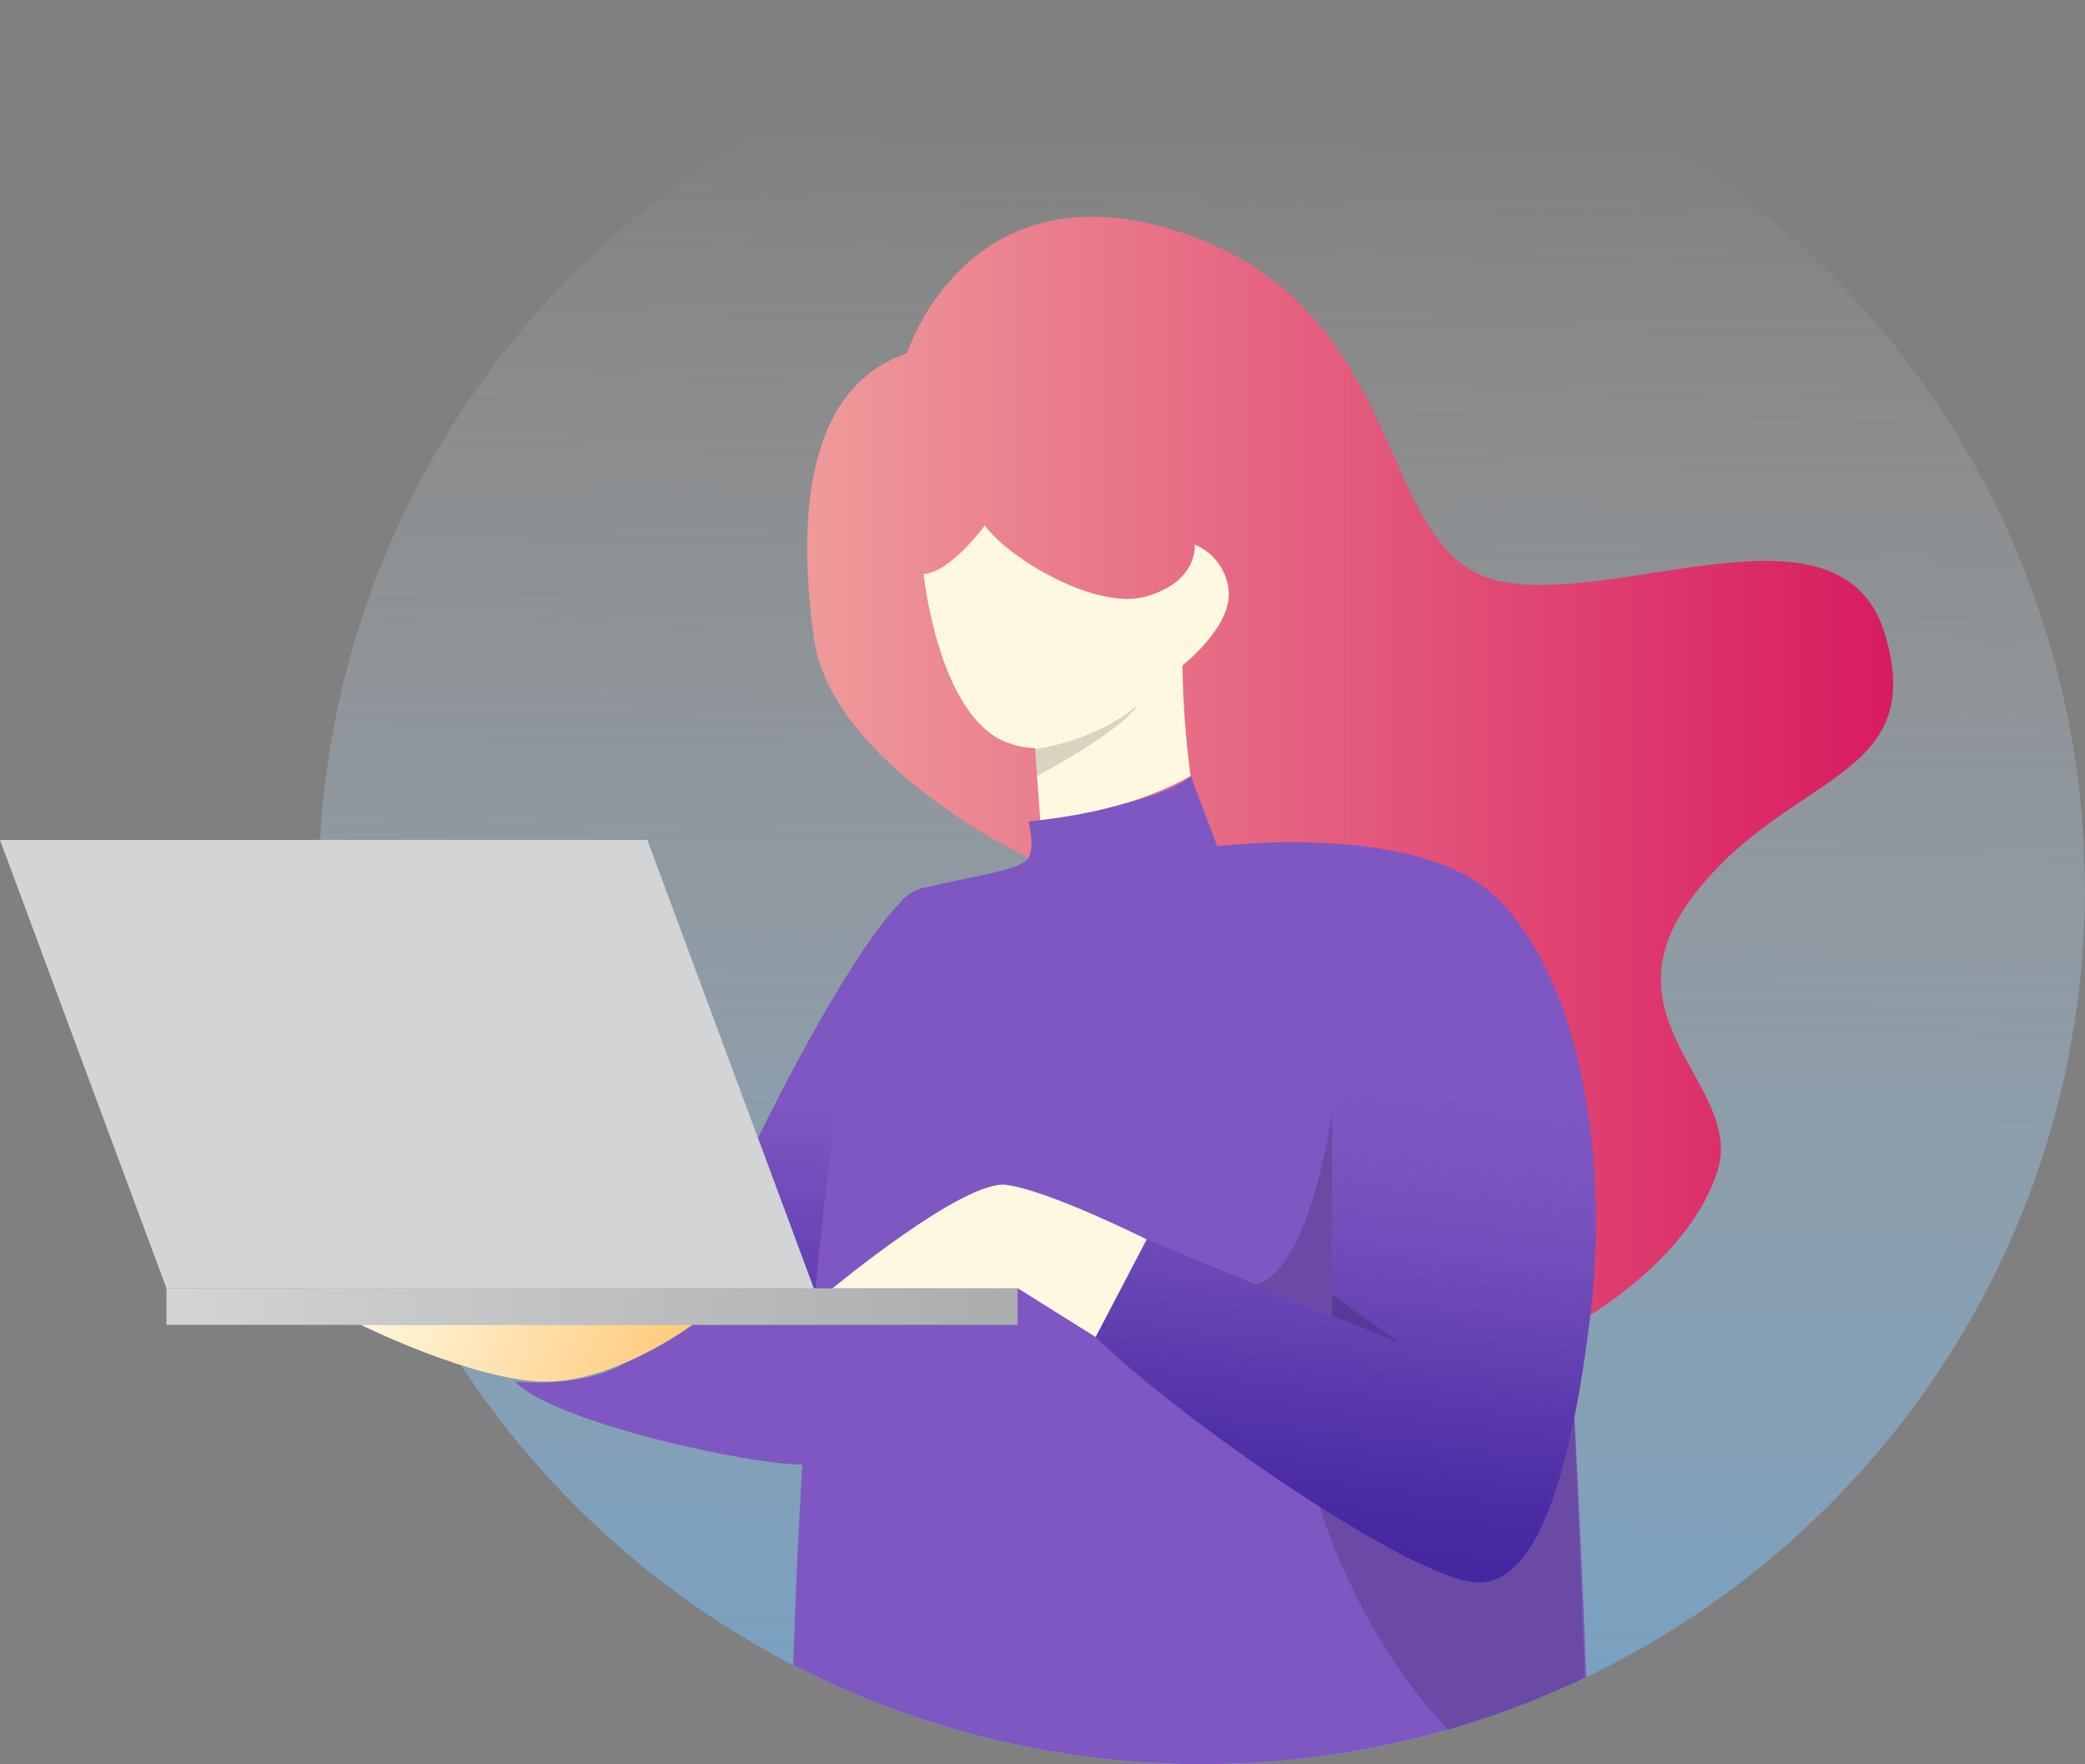 <svg width="156" height="132" viewBox="0 0 156 132" fill="none" xmlns="http://www.w3.org/2000/svg">
<rect x="0" y="0" width="156" height="132" fill="#808080" stroke="none"/>
<path d="M156 66.5C155.993 78.537 152.645 90.341 146.32 100.616C139.996 110.892 130.941 119.244 120.147 124.756C119.661 125.008 119.172 125.251 118.679 125.483L118.577 125.534L118.226 125.701C117.935 125.842 117.65 125.973 117.354 126.105C115.51 126.943 113.617 127.696 111.678 128.363C110.577 128.743 109.464 129.095 108.34 129.419L106.995 129.787C92.027 133.739 76.135 132.368 62.081 125.913C61.505 125.645 60.929 125.372 60.364 125.089L59.345 124.584C49.258 119.344 40.701 111.618 34.498 102.15C33.846 101.163 33.224 100.153 32.633 99.119C32.106 98.219 31.597 97.308 31.104 96.386C26.317 87.139 23.827 76.893 23.843 66.5C23.843 65.274 23.877 64.055 23.945 62.843C24.9 45.81 32.52 29.82 45.185 18.271C57.849 6.723 74.559 0.528 91.759 1.005C108.96 1.481 125.294 8.591 137.288 20.823C149.283 33.054 155.99 49.441 155.985 66.5H156Z" fill="url(#paint0_linear_208_30)"/>
<path d="M76.945 64.171C76.945 64.171 62.168 57.225 60.883 47.667C59.599 38.11 60.501 28.976 67.865 26.42C67.865 26.42 72.522 11.7 89.032 17.615C105.542 23.53 102.938 41.292 111.963 43.419C120.987 45.546 137.839 36.589 141.054 47.516C144.27 58.443 133.696 57.776 126.669 67.051C119.642 76.326 130.496 81.195 128.509 87.581C126.521 93.966 119.015 98.356 119.015 98.356L76.945 64.171Z" fill="url(#paint1_linear_208_30)"/>
<path d="M56.71 85.136L60.884 96.386H61.337L67.865 67.051C63.742 70.632 56.71 85.136 56.71 85.136Z" fill="url(#paint2_linear_208_30)"/>
<path d="M49.383 100.654L46.738 101.973C43.456 103.923 38.554 103.367 38.554 103.367C41.204 106.322 56.124 109.667 60.318 109.581L61.092 99.114H51.798L49.383 100.654Z" fill="url(#paint3_linear_208_30)"/>
<path d="M118.679 125.468L118.577 125.519L118.225 125.685C117.935 125.827 117.65 125.958 117.354 126.09C115.509 126.928 113.617 127.681 111.678 128.348C110.577 128.728 109.464 129.08 108.34 129.403L106.995 129.772C92.027 133.724 76.135 132.353 62.081 125.898C61.505 125.63 60.929 125.357 60.364 125.074L59.345 124.569C59.487 120.235 59.706 115.047 60.027 109.576C60.231 106.156 60.481 102.625 60.776 99.119C60.853 98.204 60.934 97.295 61.016 96.386C62.219 83.463 64.145 71.481 67.233 67.672L67.279 67.621C67.671 67.087 68.224 66.689 68.858 66.485C73.317 65.434 76.461 65.081 76.955 64.171C77.45 63.262 76.955 61.474 76.955 61.474L77.842 61.352C79.131 61.16 81.633 60.756 84.003 60.15C84.018 60.155 84.034 60.155 84.049 60.15C86.143 59.609 88.125 58.912 89.093 58.074L91.081 63.312C91.081 63.312 106.026 61.438 111.861 67.071C111.897 67.097 111.929 67.128 111.958 67.162C112.019 67.217 112.077 67.276 112.131 67.339C112.478 67.703 112.787 68.1 113.053 68.526C114.954 71.557 116.299 83.721 117.232 96.916C117.446 99.947 117.639 103.079 117.808 106.146C118.195 113.228 118.485 120.088 118.679 125.468Z" fill="url(#paint4_linear_208_30)"/>
<path opacity="0.15" d="M118.577 125.534L118.226 125.701C117.935 125.842 117.65 125.973 117.354 126.105C115.509 126.943 113.617 127.696 111.678 128.363C110.577 128.743 109.464 129.095 108.34 129.419C101.456 122.149 98.724 112.713 98.724 112.713L117.797 106.146L118.577 125.534Z" fill="black"/>
<path d="M111.856 67.051C118.761 73.769 120.264 87.874 118.99 98.371C117.716 108.868 115.352 118.699 110.439 118.396C105.527 118.093 88.528 106.403 81.959 100.028L85.796 92.728L99.677 98.462V83.181L111.856 67.051Z" fill="url(#paint5_linear_208_30)"/>
<path d="M111.856 67.051C118.761 73.769 120.264 87.874 118.99 98.371C117.716 108.868 115.352 118.699 110.439 118.396C105.527 118.093 88.528 106.403 81.959 100.028L85.796 92.728L99.677 98.462V83.181L111.856 67.051Z" fill="url(#paint6_linear_208_30)"/>
<path d="M76.145 96.386H12.454V99.119H76.145V96.386Z" fill="url(#paint7_linear_208_30)"/>
<path d="M48.435 62.843H0L12.454 96.386H60.883L48.435 62.843Z" fill="url(#paint8_linear_208_30)"/>
<path d="M26.997 99.119C26.997 99.119 35.354 103.266 40.664 103.367C45.974 103.468 51.803 99.119 51.803 99.119H26.997Z" fill="url(#paint9_linear_208_30)"/>
<path d="M85.796 92.728C85.796 92.728 78.448 89.051 75.284 88.647C72.12 88.242 62.295 96.386 62.295 96.386H76.155L81.975 100.028L85.796 92.728Z" fill="url(#paint10_linear_208_30)"/>
<path d="M88.472 49.789C88.508 52.555 88.712 55.317 89.083 58.059C85.796 59.892 81.949 60.877 77.832 61.357L77.592 58.059L77.45 56.038V55.972C76.656 55.955 75.874 55.783 75.146 55.467C70.173 53.34 69.103 42.944 69.103 42.944C71.095 42.863 73.689 39.302 73.689 39.302C75.141 41.504 81.878 45.758 85.786 44.616C89.695 43.474 89.389 40.742 89.389 40.742C90.096 41.037 90.707 41.519 91.156 42.136C91.606 42.752 91.876 43.479 91.937 44.237C92.146 46.904 88.472 49.789 88.472 49.789Z" fill="url(#paint11_linear_208_30)"/>
<path opacity="0.15" d="M85.134 52.724C84.212 54.27 80.038 56.73 77.597 58.069L77.455 56.048C77.608 56.048 77.755 55.998 77.898 55.967C79.891 55.618 81.803 54.914 83.544 53.891C83.565 53.883 83.584 53.871 83.6 53.856C84.123 53.549 84.613 53.19 85.063 52.785L85.134 52.724Z" fill="black"/>
<path opacity="0.15" d="M93.95 96.103L104.763 100.488L99.667 96.845V83.206C99.667 83.206 98.072 95.057 93.95 96.103Z" fill="black"/>
<defs>
<linearGradient id="paint0_linear_208_30" x1="90.193" y1="8.094" x2="87.971" y2="137.225" gradientUnits="userSpaceOnUse">
<stop stop-color="white" stop-opacity="0"/>
<stop offset="1" stop-color="#64B5F6" stop-opacity="0.6"/>
</linearGradient>
<linearGradient id="paint1_linear_208_30" x1="60.399" y1="57.281" x2="141.656" y2="57.281" gradientUnits="userSpaceOnUse">
<stop stop-color="#EF9A9A"/>
<stop offset="1" stop-color="#D81B60"/>
</linearGradient>
<linearGradient id="paint2_linear_208_30" x1="61.684" y1="82.883" x2="59.274" y2="110.514" gradientUnits="userSpaceOnUse">
<stop stop-color="#7E57C2"/>
<stop offset="1" stop-color="#4527A0"/>
</linearGradient>
<linearGradient id="paint3_linear_208_30" x1="6798.02" y1="2527.43" x2="6774.49" y2="3103.43" gradientUnits="userSpaceOnUse">
<stop stop-color="#7E57C2"/>
<stop offset="1" stop-color="#4527A0"/>
</linearGradient>
<linearGradient id="paint4_linear_208_30" x1="20326.2" y1="14858" x2="24453.7" y2="22492.9" gradientUnits="userSpaceOnUse">
<stop stop-color="#7E57C2"/>
<stop offset="1" stop-color="#4527A0"/>
</linearGradient>
<linearGradient id="paint5_linear_208_30" x1="13945.4" y1="9770.53" x2="17609.5" y2="15926.1" gradientUnits="userSpaceOnUse">
<stop stop-color="#7E57C2"/>
<stop offset="1" stop-color="#4527A0"/>
</linearGradient>
<linearGradient id="paint6_linear_208_30" x1="103.759" y1="72.749" x2="98.038" y2="119.812" gradientUnits="userSpaceOnUse">
<stop offset="0.14" stop-color="#7E57C2" stop-opacity="0"/>
<stop offset="0.26" stop-color="#724DBB" stop-opacity="0.21"/>
<stop offset="0.48" stop-color="#5F3DAF" stop-opacity="0.55"/>
<stop offset="0.66" stop-color="#5131A7" stop-opacity="0.79"/>
<stop offset="0.81" stop-color="#482AA2" stop-opacity="0.94"/>
<stop offset="0.91" stop-color="#4527A0"/>
</linearGradient>
<linearGradient id="paint7_linear_208_30" x1="12.454" y1="97.75" x2="76.145" y2="97.75" gradientUnits="userSpaceOnUse">
<stop stop-color="#D2D4D5"/>
<stop offset="1" stop-color="#AAACAE"/>
</linearGradient>
<linearGradient id="paint8_linear_208_30" x1="522.989" y1="4198.71" x2="4127.02" y2="8332.05" gradientUnits="userSpaceOnUse">
<stop stop-color="#D2D4D5"/>
<stop offset="1" stop-color="#AAACAE"/>
</linearGradient>
<linearGradient id="paint9_linear_208_30" x1="28.577" y1="94.557" x2="48.884" y2="103.338" gradientUnits="userSpaceOnUse">
<stop stop-color="#FFF8E1"/>
<stop offset="1" stop-color="#FFCC80"/>
</linearGradient>
<linearGradient id="paint10_linear_208_30" x1="7860.06" y1="2941.73" x2="8378.29" y2="3509.97" gradientUnits="userSpaceOnUse">
<stop stop-color="#FFF8E1"/>
<stop offset="1" stop-color="#FFCC80"/>
</linearGradient>
<linearGradient id="paint11_linear_208_30" x1="8029.47" y1="3227.22" x2="8484.41" y2="4088.69" gradientUnits="userSpaceOnUse">
<stop stop-color="#FFF8E1"/>
<stop offset="1" stop-color="#FFCC80"/>
</linearGradient>
</defs>
</svg>
